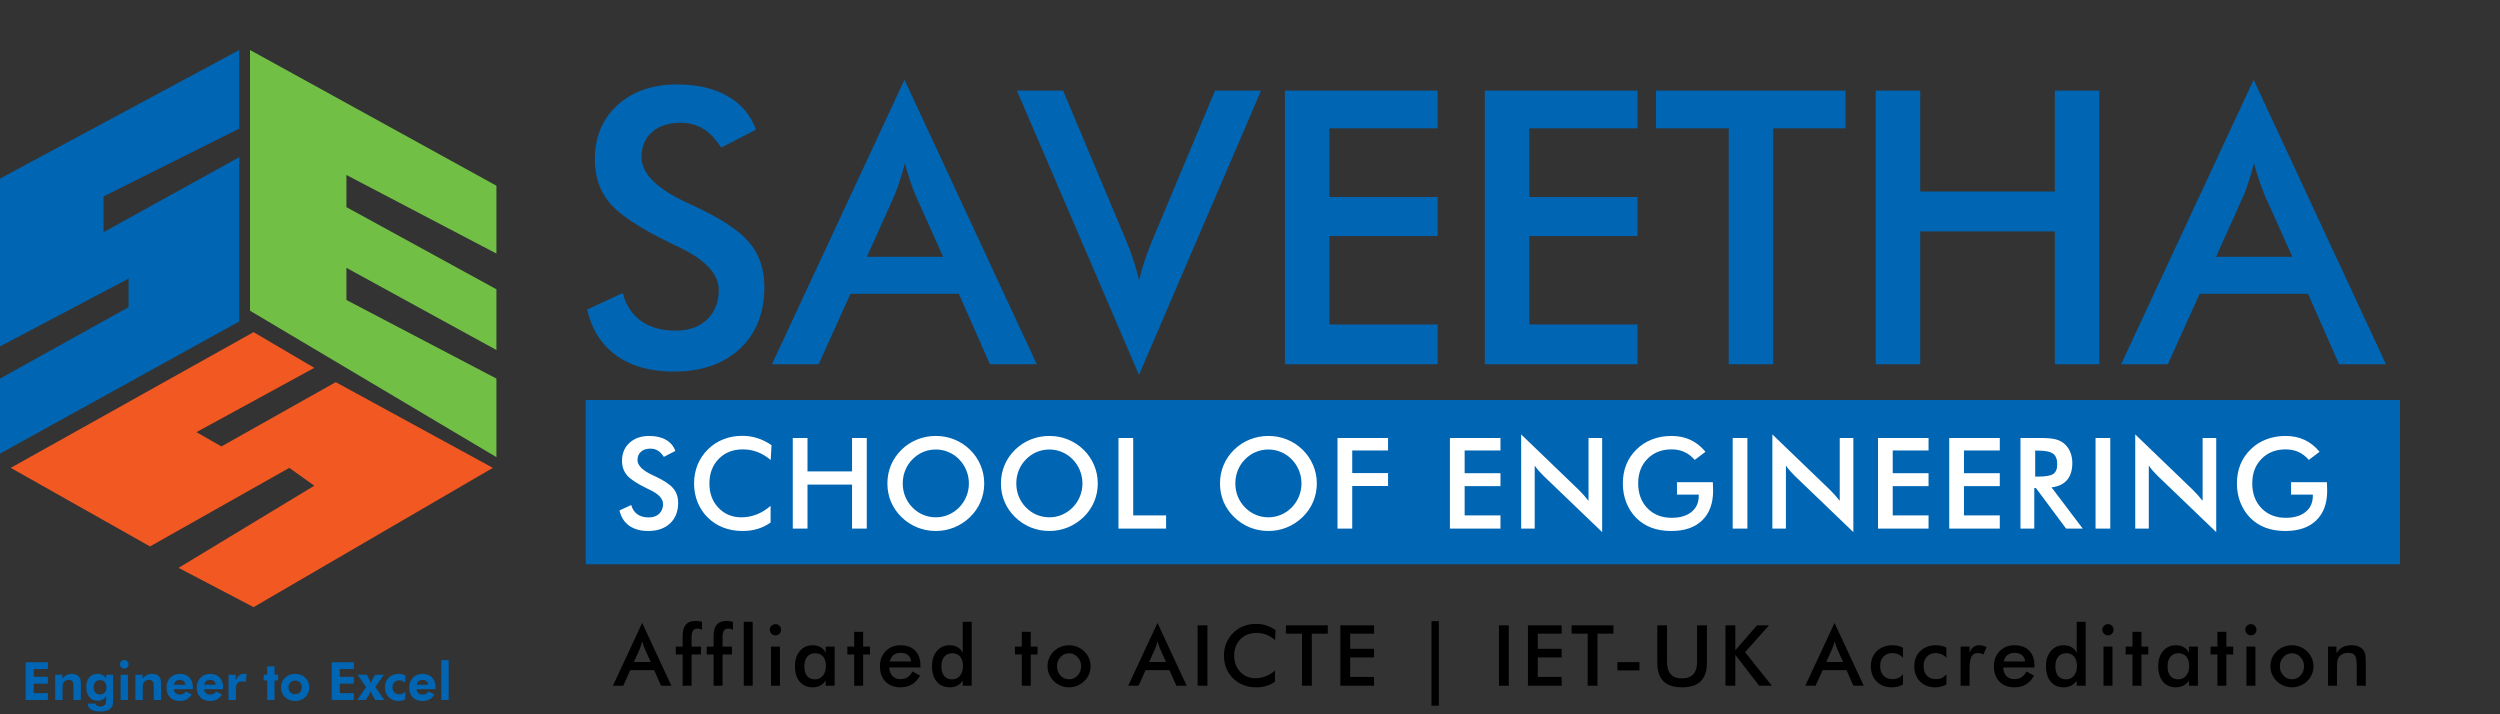 <svg width="350" height="100" viewBox="0 0 350 100" fill="none" xmlns="http://www.w3.org/2000/svg">
<rect x="0" y="0" width="350" height="100" fill="#333333" stroke="none"/>
<path d="M0 25L33.5 7V18L14.5 27.5V32.5L33.5 22V45L0 63.5V53L18 43V39L0 48.5V25Z" fill="#0065B3"/>
<path d="M35 43.5V7L69.5 26V35.5L48.5 24.5V29L69.5 40.5V49L48.5 37.5V42L69.5 53V64L35 43.5Z" fill="#71BF45"/>
<path d="M44 51.5L35.5 46.5L1.5 65.5L21 76.5L40.5 65.5L44 68L25 79.5L35.5 85L69 65.5L47 53.5L31 62.5L27.5 60.5L44 51.5Z" fill="#F25822"/>
<path d="M82.198 43.332L87.171 41.029C87.642 42.738 88.506 44.047 89.762 44.954C91.018 45.844 92.624 46.289 94.578 46.289C96.427 46.289 97.893 45.774 98.975 44.745C100.074 43.715 100.623 42.337 100.623 40.61C100.623 38.359 98.757 36.352 95.023 34.59C94.499 34.328 94.098 34.137 93.819 34.014C89.596 31.956 86.778 30.097 85.365 28.44C83.969 26.765 83.272 24.723 83.272 22.316C83.272 19.192 84.327 16.663 86.438 14.726C88.567 12.789 91.35 11.821 94.787 11.821C97.614 11.821 99.978 12.37 101.88 13.47C103.782 14.551 105.099 16.113 105.832 18.154L100.964 20.667C100.196 19.463 99.35 18.582 98.425 18.023C97.518 17.465 96.471 17.186 95.284 17.186C93.609 17.186 92.275 17.622 91.28 18.494C90.303 19.367 89.814 20.536 89.814 22.002C89.814 24.305 91.978 26.451 96.305 28.44C96.637 28.597 96.898 28.719 97.09 28.806C100.876 30.551 103.476 32.261 104.889 33.936C106.303 35.593 107.009 37.67 107.009 40.165C107.009 43.794 105.867 46.682 103.581 48.828C101.295 50.956 98.207 52.021 94.316 52.021C91.053 52.021 88.375 51.27 86.281 49.77C84.205 48.269 82.844 46.123 82.198 43.332ZM121.365 35.951H132.043L128.118 27.21C127.891 26.651 127.655 26.015 127.411 25.299C127.167 24.566 126.922 23.755 126.678 22.865C126.469 23.703 126.242 24.488 125.998 25.221C125.771 25.936 125.535 26.599 125.291 27.21L121.365 35.951ZM138.586 51L134.242 41.133H119.062L114.613 51H108.07L126.626 11.166L145.155 51H138.586ZM159.459 52.492L142.369 12.684H148.833L157.417 33.098C157.923 34.285 158.342 35.384 158.674 36.396C159.005 37.391 159.267 38.342 159.459 39.249C159.686 38.289 159.974 37.295 160.323 36.265C160.671 35.236 161.082 34.18 161.553 33.098L170.111 12.684H176.549L159.459 52.492ZM179.887 51V12.684H201.269V17.971H186.115V27.576H201.269V33.046H186.115V45.425H201.269V51H179.887ZM207.878 51V12.684H229.26V17.971H214.107V27.576H229.26V33.046H214.107V45.425H229.26V51H207.878ZM248.249 17.971V51H242.02V17.971H231.839V12.684H258.377V17.971H248.249ZM262.604 51V12.684H268.833V26.817H287.677V12.684H293.906V51H287.677V32.392H268.833V51H262.604ZM310.251 35.951H320.929L317.003 27.21C316.776 26.651 316.541 26.015 316.296 25.299C316.052 24.566 315.808 23.755 315.564 22.865C315.354 23.703 315.127 24.488 314.883 25.221C314.656 25.936 314.421 26.599 314.177 27.21L310.251 35.951ZM327.472 51L323.127 41.133H307.948L303.498 51H296.955L315.511 11.166L334.041 51H327.472Z" fill="#0065B3"/>
<rect x="82" y="56" width="254" height="23" fill="#0065B3"/>
<path d="M86.728 71.462L88.373 70.7C88.529 71.266 88.815 71.699 89.231 71.999C89.647 72.294 90.178 72.441 90.825 72.441C91.437 72.441 91.922 72.271 92.28 71.93C92.644 71.589 92.825 71.133 92.825 70.561C92.825 69.816 92.207 69.152 90.972 68.569C90.799 68.483 90.666 68.419 90.573 68.379C89.176 67.697 88.243 67.082 87.776 66.534C87.314 65.979 87.083 65.304 87.083 64.507C87.083 63.473 87.432 62.636 88.131 61.995C88.835 61.354 89.756 61.033 90.894 61.033C91.829 61.033 92.612 61.215 93.241 61.579C93.871 61.937 94.307 62.454 94.549 63.13L92.938 63.961C92.684 63.563 92.404 63.271 92.098 63.086C91.798 62.901 91.451 62.809 91.058 62.809C90.504 62.809 90.062 62.953 89.733 63.242C89.41 63.531 89.248 63.918 89.248 64.403C89.248 65.165 89.964 65.875 91.396 66.534C91.506 66.586 91.593 66.626 91.656 66.655C92.909 67.232 93.769 67.798 94.237 68.353C94.705 68.901 94.939 69.588 94.939 70.414C94.939 71.615 94.561 72.571 93.804 73.281C93.048 73.986 92.026 74.338 90.738 74.338C89.658 74.338 88.772 74.09 88.079 73.593C87.392 73.096 86.941 72.386 86.728 71.462ZM107.901 64.403C107.317 63.906 106.699 63.534 106.047 63.285C105.4 63.037 104.719 62.913 104.003 62.913C102.617 62.913 101.488 63.358 100.616 64.247C99.75 65.136 99.317 66.288 99.317 67.703C99.317 69.072 99.738 70.2 100.581 71.09C101.43 71.979 102.499 72.424 103.786 72.424C104.537 72.424 105.25 72.291 105.926 72.025C106.607 71.76 107.26 71.358 107.883 70.821V73.151C107.329 73.55 106.725 73.847 106.073 74.043C105.42 74.24 104.713 74.338 103.951 74.338C102.981 74.338 102.083 74.179 101.257 73.861C100.437 73.544 99.715 73.076 99.092 72.458C98.474 71.852 97.997 71.139 97.662 70.319C97.333 69.493 97.169 68.615 97.169 67.686C97.169 66.756 97.333 65.884 97.662 65.07C97.997 64.25 98.48 63.531 99.109 62.913C99.738 62.289 100.46 61.819 101.274 61.501C102.089 61.178 102.969 61.016 103.916 61.016C104.661 61.016 105.371 61.126 106.047 61.345C106.723 61.559 107.378 61.885 108.013 62.324L107.901 64.403ZM110.988 74V61.319H113.049V65.997H119.286V61.319H121.347V74H119.286V67.841H113.049V74H110.988ZM135.643 67.686C135.643 67.045 135.525 66.436 135.288 65.858C135.057 65.281 134.722 64.767 134.283 64.316C133.856 63.872 133.359 63.531 132.793 63.294C132.233 63.052 131.641 62.93 131.018 62.93C130.394 62.93 129.799 63.049 129.233 63.285C128.673 63.522 128.174 63.866 127.735 64.316C127.296 64.761 126.961 65.272 126.73 65.849C126.499 66.427 126.384 67.039 126.384 67.686C126.384 68.327 126.499 68.933 126.73 69.505C126.961 70.076 127.296 70.587 127.735 71.038C128.174 71.488 128.673 71.832 129.233 72.068C129.793 72.305 130.388 72.424 131.018 72.424C131.635 72.424 132.222 72.305 132.776 72.068C133.336 71.832 133.838 71.488 134.283 71.038C134.722 70.587 135.057 70.076 135.288 69.505C135.525 68.927 135.643 68.321 135.643 67.686ZM137.791 67.686C137.791 68.586 137.621 69.438 137.28 70.241C136.945 71.043 136.454 71.76 135.807 72.389C135.155 73.018 134.419 73.501 133.599 73.835C132.779 74.17 131.918 74.338 131.018 74.338C130.105 74.338 129.233 74.17 128.402 73.835C127.576 73.495 126.846 73.013 126.21 72.389C125.564 71.76 125.073 71.046 124.738 70.249C124.403 69.453 124.235 68.598 124.235 67.686C124.235 66.779 124.403 65.924 124.738 65.122C125.073 64.319 125.564 63.6 126.21 62.965C126.857 62.336 127.59 61.856 128.41 61.527C129.23 61.198 130.099 61.033 131.018 61.033C131.93 61.033 132.793 61.198 133.607 61.527C134.427 61.856 135.161 62.336 135.807 62.965C136.454 63.606 136.945 64.331 137.28 65.139C137.621 65.942 137.791 66.791 137.791 67.686ZM151.541 67.686C151.541 67.045 151.423 66.436 151.186 65.858C150.955 65.281 150.62 64.767 150.181 64.316C149.754 63.872 149.257 63.531 148.691 63.294C148.131 63.052 147.539 62.93 146.916 62.93C146.292 62.93 145.697 63.049 145.131 63.285C144.571 63.522 144.072 63.866 143.633 64.316C143.194 64.761 142.859 65.272 142.628 65.849C142.397 66.427 142.282 67.039 142.282 67.686C142.282 68.327 142.397 68.933 142.628 69.505C142.859 70.076 143.194 70.587 143.633 71.038C144.072 71.488 144.571 71.832 145.131 72.068C145.691 72.305 146.286 72.424 146.916 72.424C147.533 72.424 148.12 72.305 148.674 72.068C149.234 71.832 149.736 71.488 150.181 71.038C150.62 70.587 150.955 70.076 151.186 69.505C151.423 68.927 151.541 68.321 151.541 67.686ZM153.689 67.686C153.689 68.586 153.519 69.438 153.178 70.241C152.843 71.043 152.352 71.76 151.705 72.389C151.053 73.018 150.317 73.501 149.497 73.835C148.677 74.17 147.816 74.338 146.916 74.338C146.003 74.338 145.131 74.17 144.3 73.835C143.474 73.495 142.744 73.013 142.108 72.389C141.462 71.76 140.971 71.046 140.636 70.249C140.301 69.453 140.133 68.598 140.133 67.686C140.133 66.779 140.301 65.924 140.636 65.122C140.971 64.319 141.462 63.6 142.108 62.965C142.755 62.336 143.488 61.856 144.308 61.527C145.128 61.198 145.997 61.033 146.916 61.033C147.828 61.033 148.691 61.198 149.505 61.527C150.325 61.856 151.059 62.336 151.705 62.965C152.352 63.606 152.843 64.331 153.178 65.139C153.519 65.942 153.689 66.791 153.689 67.686ZM156.586 74V61.319H158.647V72.155H163.255V74H156.586ZM182.206 67.686C182.206 67.045 182.088 66.436 181.851 65.858C181.62 65.281 181.285 64.767 180.846 64.316C180.419 63.872 179.922 63.531 179.356 63.294C178.796 63.052 178.204 62.93 177.581 62.93C176.957 62.93 176.362 63.049 175.796 63.285C175.236 63.522 174.737 63.866 174.298 64.316C173.859 64.761 173.524 65.272 173.293 65.849C173.062 66.427 172.947 67.039 172.947 67.686C172.947 68.327 173.062 68.933 173.293 69.505C173.524 70.076 173.859 70.587 174.298 71.038C174.737 71.488 175.236 71.832 175.796 72.068C176.357 72.305 176.951 72.424 177.581 72.424C178.199 72.424 178.785 72.305 179.339 72.068C179.899 71.832 180.402 71.488 180.846 71.038C181.285 70.587 181.62 70.076 181.851 69.505C182.088 68.927 182.206 68.321 182.206 67.686ZM184.354 67.686C184.354 68.586 184.184 69.438 183.843 70.241C183.508 71.043 183.017 71.76 182.371 72.389C181.718 73.018 180.982 73.501 180.162 73.835C179.342 74.17 178.482 74.338 177.581 74.338C176.668 74.338 175.796 74.17 174.965 73.835C174.139 73.495 173.409 73.013 172.773 72.389C172.127 71.76 171.636 71.046 171.301 70.249C170.966 69.453 170.799 68.598 170.799 67.686C170.799 66.779 170.966 65.924 171.301 65.122C171.636 64.319 172.127 63.6 172.773 62.965C173.42 62.336 174.154 61.856 174.974 61.527C175.794 61.198 176.663 61.033 177.581 61.033C178.493 61.033 179.356 61.198 180.171 61.527C180.991 61.856 181.724 62.336 182.371 62.965C183.017 63.606 183.508 64.331 183.843 65.139C184.184 65.942 184.354 66.791 184.354 67.686ZM187.251 74V61.319H194.328V63.069H189.312V66.231H194.328V68.041H189.312V74H187.251ZM202.988 74V61.319H210.065V63.069H205.05V66.248H210.065V68.058H205.05V72.155H210.065V74H202.988ZM212.962 74V60.817L221.017 68.569C221.236 68.789 221.459 69.022 221.684 69.271C221.909 69.519 222.146 69.799 222.394 70.111V61.319H224.3V74.494L216.08 66.603C215.86 66.389 215.647 66.164 215.439 65.927C215.237 65.691 215.043 65.442 214.859 65.182V74H212.962ZM234.776 67.504H239.799C239.799 67.59 239.802 67.712 239.808 67.868C239.825 68.278 239.834 68.555 239.834 68.699C239.834 70.483 239.323 71.869 238.301 72.857C237.279 73.844 235.838 74.338 233.979 74.338C232.939 74.338 232.012 74.185 231.198 73.879C230.384 73.573 229.671 73.111 229.059 72.493C228.458 71.881 227.996 71.162 227.673 70.336C227.355 69.51 227.197 68.627 227.197 67.686C227.197 66.727 227.358 65.844 227.682 65.035C228.011 64.227 228.496 63.514 229.137 62.896C229.755 62.289 230.479 61.827 231.311 61.51C232.142 61.192 233.032 61.033 233.979 61.033C234.978 61.033 235.87 61.215 236.655 61.579C237.446 61.943 238.151 62.5 238.769 63.251L237.261 64.385C236.834 63.889 236.352 63.519 235.815 63.277C235.278 63.034 234.677 62.913 234.013 62.913C232.639 62.913 231.516 63.355 230.644 64.238C229.778 65.116 229.345 66.259 229.345 67.668C229.345 69.1 229.778 70.264 230.644 71.159C231.516 72.048 232.645 72.493 234.031 72.493C235.209 72.493 236.135 72.219 236.811 71.67C237.487 71.121 237.824 70.374 237.824 69.427V69.245H234.776V67.504ZM242.575 74V61.319H244.636V74H242.575ZM248.131 74V60.817L256.186 68.569C256.406 68.789 256.628 69.022 256.853 69.271C257.078 69.519 257.315 69.799 257.563 70.111V61.319H259.469V74.494L251.249 66.603C251.03 66.389 250.816 66.164 250.608 65.927C250.406 65.691 250.213 65.442 250.028 65.182V74H248.131ZM262.92 74V61.319H269.997V63.069H264.982V66.248H269.997V68.058H264.982V72.155H269.997V74H262.92ZM272.894 74V61.319H279.97V63.069H274.955V66.248H279.97V68.058H274.955V72.155H279.97V74H272.894ZM284.928 66.724H285.301C286.392 66.724 287.117 66.597 287.475 66.343C287.833 66.089 288.012 65.639 288.012 64.992C288.012 64.293 287.819 63.802 287.432 63.519C287.051 63.231 286.34 63.086 285.301 63.086H284.928V66.724ZM284.799 68.327V74H282.867V61.319H285.743C286.586 61.319 287.238 61.374 287.7 61.484C288.168 61.594 288.566 61.776 288.895 62.03C289.288 62.336 289.591 62.731 289.805 63.216C290.019 63.701 290.125 64.233 290.125 64.81C290.125 65.826 289.88 66.623 289.389 67.201C288.898 67.772 288.174 68.116 287.215 68.231L291.581 74H289.251L285.032 68.327H284.799ZM293.377 74V61.319H295.439V74H293.377ZM298.933 74V60.817L306.989 68.569C307.208 68.789 307.43 69.022 307.656 69.271C307.881 69.519 308.118 69.799 308.366 70.111V61.319H310.271V74.494L302.052 66.603C301.832 66.389 301.618 66.164 301.411 65.927C301.208 65.691 301.015 65.442 300.83 65.182V74H298.933ZM320.747 67.504H325.771C325.771 67.59 325.774 67.712 325.78 67.868C325.797 68.278 325.806 68.555 325.806 68.699C325.806 70.483 325.295 71.869 324.273 72.857C323.251 73.844 321.81 74.338 319.95 74.338C318.911 74.338 317.984 74.185 317.17 73.879C316.356 73.573 315.643 73.111 315.031 72.493C314.43 71.881 313.968 71.162 313.645 70.336C313.327 69.51 313.168 68.627 313.168 67.686C313.168 66.727 313.33 65.844 313.653 65.035C313.983 64.227 314.468 63.514 315.109 62.896C315.726 62.289 316.451 61.827 317.283 61.51C318.114 61.192 319.003 61.033 319.95 61.033C320.949 61.033 321.842 61.215 322.627 61.579C323.418 61.943 324.122 62.5 324.74 63.251L323.233 64.385C322.806 63.889 322.324 63.519 321.787 63.277C321.25 63.034 320.649 62.913 319.985 62.913C318.611 62.913 317.488 63.355 316.616 64.238C315.749 65.116 315.316 66.259 315.316 67.668C315.316 69.1 315.749 70.264 316.616 71.159C317.488 72.048 318.617 72.493 320.002 72.493C321.18 72.493 322.107 72.219 322.783 71.67C323.458 71.121 323.796 70.374 323.796 69.427V69.245H320.747V67.504Z" fill="white"/>
<path d="M88.743 92.68H91.099L90.233 90.751C90.183 90.628 90.131 90.487 90.077 90.329C90.023 90.168 89.97 89.989 89.916 89.793C89.87 89.977 89.819 90.15 89.766 90.312C89.716 90.47 89.663 90.616 89.61 90.751L88.743 92.68ZM92.543 96L91.585 93.823H88.235L87.254 96H85.81L89.904 87.211L93.992 96H92.543ZM95.568 96V91.623H94.61V90.526H95.568V89.059C95.568 88.332 95.718 87.794 96.019 87.448C96.323 87.102 96.792 86.928 97.428 86.928C97.562 86.928 97.701 86.938 97.843 86.957C97.986 86.976 98.13 87.007 98.276 87.05V88.181C98.176 88.124 98.074 88.081 97.97 88.054C97.87 88.024 97.768 88.008 97.664 88.008C97.364 88.008 97.148 88.1 97.018 88.285C96.887 88.47 96.821 88.782 96.821 89.221V90.526H98.138V91.623H96.821V96H95.568ZM99.904 96V91.623H98.945V90.526H99.904V89.059C99.904 88.332 100.054 87.794 100.355 87.448C100.659 87.102 101.128 86.928 101.763 86.928C101.898 86.928 102.037 86.938 102.179 86.957C102.322 86.976 102.466 87.007 102.612 87.05V88.181C102.512 88.124 102.41 88.081 102.306 88.054C102.206 88.024 102.104 88.008 102 88.008C101.7 88.008 101.484 88.1 101.353 88.285C101.223 88.47 101.157 88.782 101.157 89.221V90.526H102.474V91.623H101.157V96H99.904ZM104.125 96V87.05H105.378V96H104.125ZM107.773 88.158C107.773 87.947 107.85 87.764 108.004 87.61C108.162 87.456 108.349 87.379 108.564 87.379C108.788 87.379 108.972 87.454 109.119 87.604C109.269 87.75 109.344 87.935 109.344 88.158C109.344 88.382 109.269 88.57 109.119 88.724C108.969 88.874 108.784 88.949 108.564 88.949C108.349 88.949 108.162 88.872 108.004 88.718C107.85 88.561 107.773 88.374 107.773 88.158ZM107.941 96V90.526H109.194V96H107.941ZM116.85 96H115.597V95.29C115.374 95.605 115.112 95.84 114.812 95.994C114.515 96.148 114.175 96.225 113.79 96.225C113.016 96.225 112.406 95.962 111.959 95.434C111.516 94.903 111.295 94.177 111.295 93.257C111.295 92.383 111.522 91.679 111.976 91.144C112.431 90.605 113.024 90.335 113.755 90.335C114.202 90.335 114.583 90.43 114.898 90.618C115.218 90.803 115.451 91.07 115.597 91.421V90.526H116.85V96ZM115.632 93.246C115.632 92.68 115.499 92.239 115.233 91.923C114.971 91.608 114.604 91.45 114.13 91.45C113.657 91.45 113.283 91.613 113.01 91.941C112.741 92.264 112.606 92.714 112.606 93.292C112.606 93.873 112.737 94.322 112.998 94.637C113.26 94.953 113.63 95.111 114.107 95.111C114.558 95.111 114.923 94.939 115.204 94.597C115.489 94.254 115.632 93.804 115.632 93.246ZM119.586 96V91.623H118.628V90.526H119.586V88.453H120.84V90.526H121.798V91.623H120.84V96H119.586ZM128.865 93.448H124.488C124.519 93.96 124.671 94.36 124.944 94.649C125.218 94.934 125.582 95.076 126.036 95.076C126.44 95.076 126.777 94.991 127.046 94.822C127.316 94.653 127.551 94.379 127.751 94.002L128.808 94.591C128.5 95.141 128.118 95.552 127.664 95.821C127.21 96.091 126.677 96.225 126.065 96.225C125.187 96.225 124.488 95.958 123.969 95.423C123.449 94.888 123.189 94.173 123.189 93.28C123.189 92.422 123.457 91.717 123.992 91.167C124.531 90.612 125.222 90.335 126.065 90.335C126.946 90.335 127.633 90.587 128.126 91.092C128.619 91.596 128.865 92.302 128.865 93.211V93.448ZM127.566 92.605C127.516 92.212 127.366 91.914 127.116 91.71C126.865 91.502 126.523 91.398 126.088 91.398C125.676 91.398 125.345 91.498 125.095 91.698C124.844 91.898 124.669 92.2 124.569 92.605H127.566ZM134.818 93.246C134.818 92.68 134.685 92.239 134.42 91.923C134.158 91.608 133.79 91.45 133.317 91.45C132.843 91.45 132.47 91.613 132.196 91.941C131.927 92.264 131.792 92.714 131.792 93.292C131.792 93.873 131.923 94.322 132.185 94.637C132.447 94.953 132.816 95.111 133.294 95.111C133.748 95.111 134.116 94.941 134.397 94.603C134.678 94.26 134.818 93.808 134.818 93.246ZM134.783 87.05H136.037V96H134.783V95.29C134.56 95.605 134.298 95.84 133.998 95.994C133.702 96.148 133.361 96.225 132.976 96.225C132.202 96.225 131.592 95.962 131.146 95.434C130.703 94.903 130.481 94.177 130.481 93.257C130.481 92.383 130.709 91.679 131.163 91.144C131.617 90.605 132.21 90.335 132.941 90.335C133.388 90.335 133.769 90.43 134.085 90.618C134.404 90.803 134.637 91.07 134.783 91.421V87.05ZM143.051 96V91.623H142.093V90.526H143.051V88.453H144.304V90.526H145.263V91.623H144.304V96H143.051ZM151.36 93.28C151.36 92.772 151.196 92.343 150.869 91.993C150.542 91.638 150.141 91.461 149.668 91.461C149.198 91.461 148.798 91.638 148.467 91.993C148.14 92.343 147.976 92.772 147.976 93.28C147.976 93.788 148.14 94.219 148.467 94.574C148.798 94.924 149.198 95.099 149.668 95.099C150.138 95.099 150.536 94.924 150.863 94.574C151.194 94.219 151.36 93.788 151.36 93.28ZM146.654 93.269C146.654 92.868 146.729 92.491 146.879 92.137C147.033 91.779 147.252 91.461 147.537 91.184C147.818 90.911 148.142 90.701 148.507 90.555C148.873 90.408 149.256 90.335 149.656 90.335C150.068 90.335 150.455 90.408 150.817 90.555C151.183 90.701 151.51 90.917 151.799 91.201C152.087 91.482 152.307 91.8 152.457 92.154C152.607 92.508 152.682 92.88 152.682 93.269C152.682 93.673 152.607 94.052 152.457 94.406C152.311 94.76 152.095 95.074 151.81 95.347C151.51 95.636 151.177 95.854 150.811 96C150.446 96.15 150.061 96.225 149.656 96.225C149.26 96.225 148.879 96.15 148.513 96C148.147 95.854 147.822 95.64 147.537 95.359C147.248 95.074 147.029 94.755 146.879 94.4C146.729 94.046 146.654 93.669 146.654 93.269ZM160.886 92.68H163.242L162.376 90.751C162.326 90.628 162.274 90.487 162.22 90.329C162.166 90.168 162.112 89.989 162.059 89.793C162.012 89.977 161.962 90.15 161.908 90.312C161.858 90.47 161.806 90.616 161.752 90.751L160.886 92.68ZM164.686 96L163.727 93.823H160.378L159.396 96H157.953L162.047 87.211L166.135 96H164.686ZM167.665 96V87.546H169.039V96H167.665ZM178.509 89.602C178.12 89.271 177.708 89.022 177.273 88.857C176.842 88.692 176.387 88.609 175.91 88.609C174.986 88.609 174.234 88.905 173.652 89.498C173.075 90.091 172.786 90.859 172.786 91.802C172.786 92.714 173.067 93.467 173.629 94.06C174.195 94.653 174.907 94.949 175.766 94.949C176.266 94.949 176.742 94.861 177.192 94.683C177.646 94.506 178.081 94.239 178.497 93.881V95.434C178.127 95.7 177.725 95.898 177.29 96.029C176.855 96.16 176.384 96.225 175.875 96.225C175.229 96.225 174.63 96.119 174.08 95.908C173.533 95.696 173.052 95.384 172.636 94.972C172.224 94.568 171.906 94.093 171.683 93.546C171.464 92.995 171.354 92.41 171.354 91.79C171.354 91.171 171.464 90.589 171.683 90.046C171.906 89.5 172.228 89.021 172.647 88.609C173.067 88.193 173.548 87.879 174.091 87.668C174.634 87.452 175.221 87.344 175.852 87.344C176.349 87.344 176.822 87.417 177.273 87.564C177.723 87.706 178.16 87.924 178.584 88.216L178.509 89.602ZM183.653 88.713V96H182.279V88.713H180.032V87.546H185.888V88.713H183.653ZM187.648 96V87.546H192.366V88.713H189.022V90.832H192.366V92.039H189.022V94.77H192.366V96H187.648ZM200.408 86.963H201.436V98.789H200.408V86.963ZM209.854 96V87.546H211.228V96H209.854ZM213.913 96V87.546H218.63V88.713H215.287V90.832H218.63V92.039H215.287V94.77H218.63V96H213.913ZM223.648 88.713V96H222.273V88.713H220.027V87.546H225.882V88.713H223.648ZM226.436 92.703H229.525V93.858H226.436V92.703ZM232.025 87.546H233.382V92.68C233.382 93.442 233.557 94.016 233.908 94.4C234.262 94.782 234.789 94.972 235.49 94.972C236.187 94.972 236.71 94.782 237.06 94.4C237.415 94.016 237.592 93.442 237.592 92.68V87.546H238.966V92.807C238.966 93.95 238.677 94.807 238.1 95.376C237.522 95.942 236.652 96.225 235.49 96.225C234.327 96.225 233.459 95.942 232.885 95.376C232.312 94.811 232.025 93.954 232.025 92.807V87.546ZM241.57 96V87.546H242.944V91.046L245.981 87.546H247.662L244.312 91.305L248.06 96H246.287L242.944 91.681V96H241.57ZM255.675 92.68H258.031L257.165 90.751C257.115 90.628 257.063 90.487 257.009 90.329C256.955 90.168 256.901 89.989 256.847 89.793C256.801 89.977 256.751 90.15 256.697 90.312C256.647 90.47 256.595 90.616 256.541 90.751L255.675 92.68ZM259.475 96L258.516 93.823H255.167L254.185 96H252.742L256.836 87.211L260.924 96H259.475ZM266.415 92.085C266.222 91.873 265.997 91.712 265.739 91.6C265.485 91.488 265.21 91.432 264.914 91.432C264.402 91.432 263.992 91.598 263.684 91.929C263.376 92.26 263.222 92.699 263.222 93.246C263.222 93.815 263.376 94.264 263.684 94.591C263.995 94.914 264.425 95.076 264.971 95.076C265.275 95.076 265.547 95.02 265.786 94.909C266.024 94.793 266.234 94.62 266.415 94.389V95.832C266.184 95.963 265.936 96.062 265.67 96.127C265.408 96.192 265.129 96.225 264.833 96.225C263.974 96.225 263.274 95.952 262.731 95.405C262.192 94.859 261.922 94.15 261.922 93.28C261.922 92.399 262.202 91.688 262.76 91.15C263.322 90.607 264.055 90.335 264.96 90.335C265.245 90.335 265.506 90.364 265.745 90.422C265.984 90.476 266.207 90.561 266.415 90.676V92.085ZM272.495 92.085C272.302 91.873 272.077 91.712 271.819 91.6C271.565 91.488 271.29 91.432 270.993 91.432C270.481 91.432 270.071 91.598 269.763 91.929C269.455 92.26 269.301 92.699 269.301 93.246C269.301 93.815 269.455 94.264 269.763 94.591C270.075 94.914 270.505 95.076 271.051 95.076C271.355 95.076 271.627 95.02 271.865 94.909C272.104 94.793 272.314 94.62 272.495 94.389V95.832C272.264 95.963 272.015 96.062 271.75 96.127C271.488 96.192 271.209 96.225 270.913 96.225C270.054 96.225 269.353 95.952 268.811 95.405C268.272 94.859 268.002 94.15 268.002 93.28C268.002 92.399 268.281 91.688 268.84 91.15C269.402 90.607 270.135 90.335 271.04 90.335C271.324 90.335 271.586 90.364 271.825 90.422C272.064 90.476 272.287 90.561 272.495 90.676V92.085ZM275.739 91.398C275.874 91.036 276.051 90.768 276.271 90.595C276.494 90.422 276.769 90.335 277.096 90.335C277.273 90.335 277.447 90.356 277.616 90.399C277.789 90.441 277.959 90.503 278.124 90.584L277.674 91.646C277.566 91.569 277.449 91.513 277.322 91.479C277.198 91.44 277.06 91.421 276.906 91.421C276.49 91.421 276.192 91.588 276.011 91.923C275.83 92.254 275.739 92.812 275.739 93.598V96H274.486V90.514H275.739V91.398ZM284.822 93.448H280.445C280.476 93.96 280.628 94.36 280.901 94.649C281.174 94.934 281.538 95.076 281.992 95.076C282.397 95.076 282.733 94.991 283.003 94.822C283.272 94.653 283.507 94.379 283.707 94.002L284.764 94.591C284.456 95.141 284.075 95.552 283.621 95.821C283.166 96.091 282.633 96.225 282.021 96.225C281.144 96.225 280.445 95.958 279.925 95.423C279.405 94.888 279.146 94.173 279.146 93.28C279.146 92.422 279.413 91.717 279.948 91.167C280.487 90.612 281.178 90.335 282.021 90.335C282.903 90.335 283.59 90.587 284.083 91.092C284.575 91.596 284.822 92.302 284.822 93.211V93.448ZM283.523 92.605C283.473 92.212 283.322 91.914 283.072 91.71C282.822 91.502 282.479 91.398 282.044 91.398C281.632 91.398 281.301 91.498 281.051 91.698C280.801 91.898 280.626 92.2 280.526 92.605H283.523ZM290.775 93.246C290.775 92.68 290.642 92.239 290.376 91.923C290.114 91.608 289.747 91.45 289.273 91.45C288.8 91.45 288.426 91.613 288.153 91.941C287.884 92.264 287.749 92.714 287.749 93.292C287.749 93.873 287.88 94.322 288.141 94.637C288.403 94.953 288.773 95.111 289.25 95.111C289.704 95.111 290.072 94.941 290.353 94.603C290.634 94.26 290.775 93.808 290.775 93.246ZM290.74 87.05H291.993V96H290.74V95.29C290.517 95.605 290.255 95.84 289.955 95.994C289.658 96.148 289.318 96.225 288.933 96.225C288.159 96.225 287.549 95.962 287.102 95.434C286.659 94.903 286.438 94.177 286.438 93.257C286.438 92.383 286.665 91.679 287.119 91.144C287.574 90.605 288.166 90.335 288.898 90.335C289.344 90.335 289.726 90.43 290.041 90.618C290.361 90.803 290.594 91.07 290.74 91.421V87.05ZM294.325 88.158C294.325 87.947 294.402 87.764 294.556 87.61C294.714 87.456 294.901 87.379 295.116 87.379C295.34 87.379 295.524 87.454 295.671 87.604C295.821 87.75 295.896 87.935 295.896 88.158C295.896 88.382 295.821 88.57 295.671 88.724C295.521 88.874 295.336 88.949 295.116 88.949C294.901 88.949 294.714 88.872 294.556 88.718C294.402 88.561 294.325 88.374 294.325 88.158ZM294.493 96V90.526H295.746V96H294.493ZM298.546 96V91.623H297.587V90.526H298.546V88.453H299.799V90.526H300.757V91.623H299.799V96H298.546ZM307.703 96H306.45V95.29C306.227 95.605 305.965 95.84 305.665 95.994C305.368 96.148 305.028 96.225 304.643 96.225C303.869 96.225 303.259 95.962 302.812 95.434C302.37 94.903 302.148 94.177 302.148 93.257C302.148 92.383 302.375 91.679 302.83 91.144C303.284 90.605 303.877 90.335 304.608 90.335C305.055 90.335 305.436 90.43 305.751 90.618C306.071 90.803 306.304 91.07 306.45 91.421V90.526H307.703V96ZM306.485 93.246C306.485 92.68 306.352 92.239 306.086 91.923C305.825 91.608 305.457 91.45 304.983 91.45C304.51 91.45 304.137 91.613 303.863 91.941C303.594 92.264 303.459 92.714 303.459 93.292C303.459 93.873 303.59 94.322 303.852 94.637C304.113 94.953 304.483 95.111 304.96 95.111C305.411 95.111 305.777 94.939 306.058 94.597C306.342 94.254 306.485 93.804 306.485 93.246ZM310.44 96V91.623H309.481V90.526H310.44V88.453H311.693V90.526H312.651V91.623H311.693V96H310.44ZM314.337 88.158C314.337 87.947 314.414 87.764 314.568 87.61C314.726 87.456 314.912 87.379 315.128 87.379C315.351 87.379 315.536 87.454 315.682 87.604C315.832 87.75 315.907 87.935 315.907 88.158C315.907 88.382 315.832 88.57 315.682 88.724C315.532 88.874 315.347 88.949 315.128 88.949C314.912 88.949 314.726 88.872 314.568 88.718C314.414 88.561 314.337 88.374 314.337 88.158ZM314.504 96V90.526H315.757V96H314.504ZM322.565 93.28C322.565 92.772 322.401 92.343 322.074 91.993C321.747 91.638 321.346 91.461 320.873 91.461C320.403 91.461 320.003 91.638 319.672 91.993C319.344 92.343 319.181 92.772 319.181 93.28C319.181 93.788 319.344 94.219 319.672 94.574C320.003 94.924 320.403 95.099 320.873 95.099C321.342 95.099 321.741 94.924 322.068 94.574C322.399 94.219 322.565 93.788 322.565 93.28ZM317.858 93.269C317.858 92.868 317.934 92.491 318.084 92.137C318.238 91.779 318.457 91.461 318.742 91.184C319.023 90.911 319.346 90.701 319.712 90.555C320.078 90.408 320.461 90.335 320.861 90.335C321.273 90.335 321.66 90.408 322.022 90.555C322.388 90.701 322.715 90.917 323.003 91.201C323.292 91.482 323.512 91.8 323.662 92.154C323.812 92.508 323.887 92.88 323.887 93.269C323.887 93.673 323.812 94.052 323.662 94.406C323.515 94.76 323.3 95.074 323.015 95.347C322.715 95.636 322.382 95.854 322.016 96C321.65 96.15 321.265 96.225 320.861 96.225C320.465 96.225 320.084 96.15 319.718 96C319.352 95.854 319.027 95.64 318.742 95.359C318.453 95.074 318.234 94.755 318.084 94.4C317.934 94.046 317.858 93.669 317.858 93.269ZM325.925 96V90.526H327.103V91.421C327.353 91.044 327.647 90.768 327.986 90.595C328.325 90.422 328.737 90.335 329.222 90.335C329.63 90.335 329.976 90.401 330.261 90.532C330.55 90.659 330.775 90.849 330.937 91.103C331.033 91.253 331.102 91.429 331.145 91.629C331.187 91.829 331.208 92.179 331.208 92.68V96H329.944V93.188C329.944 92.468 329.855 91.991 329.678 91.756C329.505 91.517 329.195 91.398 328.748 91.398C328.456 91.398 328.194 91.452 327.963 91.559C327.736 91.667 327.557 91.819 327.426 92.016C327.334 92.147 327.268 92.316 327.23 92.524C327.195 92.728 327.178 93.055 327.178 93.505V96H325.925Z" fill="black"/>
<path d="M3.592 98V92.716H6.703V93.669H4.722V94.755H6.703V95.716H4.722V97.04H6.703V98H3.592ZM7.724 98V94.46H8.731V95.015C8.916 94.784 9.115 94.615 9.327 94.507C9.541 94.396 9.778 94.34 10.038 94.34C10.312 94.34 10.542 94.387 10.727 94.481C10.915 94.573 11.063 94.713 11.171 94.903C11.224 95.002 11.261 95.114 11.283 95.239C11.307 95.362 11.319 95.555 11.319 95.82V95.932V98H10.29V96.25C10.29 95.814 10.24 95.527 10.139 95.387C10.038 95.248 9.864 95.178 9.619 95.178C9.477 95.178 9.346 95.208 9.226 95.268C9.108 95.326 9.009 95.409 8.93 95.517C8.867 95.601 8.821 95.697 8.793 95.806C8.766 95.914 8.753 96.079 8.753 96.3V96.441V98H7.724ZM15.834 97.942C15.834 98.315 15.811 98.577 15.765 98.729C15.722 98.881 15.646 99.012 15.538 99.122C15.384 99.288 15.187 99.411 14.946 99.49C14.705 99.57 14.413 99.61 14.069 99.61C13.494 99.61 13.057 99.518 12.759 99.335C12.46 99.153 12.298 98.875 12.272 98.502H13.401C13.418 98.639 13.481 98.74 13.589 98.805C13.697 98.87 13.857 98.902 14.069 98.902C14.348 98.902 14.549 98.83 14.672 98.686C14.797 98.541 14.859 98.301 14.859 97.964V97.459C14.722 97.678 14.556 97.84 14.361 97.946C14.169 98.052 13.94 98.105 13.675 98.105C13.19 98.105 12.801 97.935 12.51 97.596C12.219 97.254 12.073 96.795 12.073 96.217C12.073 95.63 12.215 95.171 12.499 94.838C12.783 94.507 13.175 94.34 13.675 94.34C13.933 94.34 14.162 94.401 14.361 94.521C14.563 94.639 14.732 94.813 14.867 95.044V94.46H15.834V97.942ZM14.903 96.224C14.903 95.912 14.823 95.665 14.664 95.484C14.506 95.304 14.289 95.214 14.015 95.214C13.733 95.214 13.513 95.304 13.354 95.484C13.195 95.662 13.116 95.909 13.116 96.224C13.116 96.54 13.194 96.785 13.351 96.961C13.507 97.136 13.726 97.224 14.008 97.224C14.289 97.224 14.508 97.136 14.664 96.961C14.823 96.785 14.903 96.54 14.903 96.224ZM16.797 93.005C16.797 92.841 16.856 92.701 16.974 92.583C17.092 92.465 17.233 92.406 17.396 92.406C17.562 92.406 17.704 92.465 17.822 92.583C17.943 92.698 18.003 92.839 18.003 93.005C18.003 93.171 17.943 93.313 17.822 93.431C17.704 93.549 17.562 93.608 17.396 93.608C17.233 93.608 17.092 93.548 16.974 93.427C16.856 93.307 16.797 93.166 16.797 93.005ZM16.888 98V94.46H17.913V98H16.888ZM18.956 98V94.46H19.962V95.015C20.148 94.784 20.346 94.615 20.558 94.507C20.772 94.396 21.009 94.34 21.269 94.34C21.543 94.34 21.773 94.387 21.958 94.481C22.146 94.573 22.294 94.713 22.402 94.903C22.455 95.002 22.492 95.114 22.514 95.239C22.538 95.362 22.55 95.555 22.55 95.82V95.932V98H21.522V96.25C21.522 95.814 21.471 95.527 21.37 95.387C21.269 95.248 21.096 95.178 20.85 95.178C20.708 95.178 20.577 95.208 20.457 95.268C20.339 95.326 20.24 95.409 20.161 95.517C20.098 95.601 20.053 95.697 20.024 95.806C19.997 95.914 19.984 96.079 19.984 96.3V96.441V98H18.956ZM25.964 95.864C25.935 95.64 25.854 95.471 25.719 95.358C25.587 95.243 25.405 95.185 25.174 95.185C24.943 95.185 24.758 95.243 24.618 95.358C24.481 95.471 24.393 95.64 24.355 95.864H25.964ZM26.982 96.484H24.322C24.363 96.739 24.456 96.93 24.6 97.058C24.744 97.183 24.941 97.246 25.188 97.246C25.376 97.246 25.537 97.21 25.672 97.137C25.809 97.065 25.923 96.956 26.015 96.809L26.845 97.224C26.652 97.534 26.419 97.765 26.145 97.917C25.87 98.066 25.544 98.141 25.167 98.141C24.594 98.141 24.14 97.97 23.806 97.628C23.472 97.287 23.304 96.827 23.304 96.25C23.304 95.694 23.479 95.237 23.828 94.878C24.179 94.52 24.628 94.34 25.174 94.34C25.737 94.34 26.182 94.509 26.509 94.846C26.837 95.18 27 95.637 27 96.217C27 96.248 26.999 96.283 26.997 96.322C26.994 96.358 26.989 96.412 26.982 96.484ZM30.201 95.864C30.172 95.64 30.091 95.471 29.956 95.358C29.824 95.243 29.642 95.185 29.411 95.185C29.18 95.185 28.995 95.243 28.855 95.358C28.718 95.471 28.63 95.64 28.592 95.864H30.201ZM31.219 96.484H28.559C28.6 96.739 28.693 96.93 28.837 97.058C28.981 97.183 29.177 97.246 29.425 97.246C29.613 97.246 29.774 97.21 29.909 97.137C30.046 97.065 30.16 96.956 30.252 96.809L31.082 97.224C30.889 97.534 30.656 97.765 30.382 97.917C30.108 98.066 29.782 98.141 29.404 98.141C28.831 98.141 28.378 97.97 28.043 97.628C27.709 97.287 27.541 96.827 27.541 96.25C27.541 95.694 27.716 95.237 28.065 94.878C28.416 94.52 28.865 94.34 29.411 94.34C29.974 94.34 30.419 94.509 30.746 94.846C31.073 95.18 31.237 95.637 31.237 96.217C31.237 96.248 31.236 96.283 31.233 96.322C31.231 96.358 31.226 96.412 31.219 96.484ZM32.991 95.369C33.094 95.025 33.242 94.767 33.435 94.597C33.63 94.426 33.87 94.34 34.157 94.34C34.222 94.34 34.329 94.353 34.478 94.376C34.507 94.381 34.529 94.385 34.543 94.387L34.388 95.492C34.311 95.46 34.233 95.438 34.153 95.423C34.076 95.406 33.994 95.398 33.908 95.398C33.595 95.398 33.37 95.478 33.233 95.64C33.096 95.799 33.027 96.066 33.027 96.441V98H31.999V94.46H33.013L32.991 95.369ZM37.408 98V95.264H36.914V94.46H37.408V93.283H38.437V94.46H38.932V95.264H38.437V98H37.408ZM42.248 96.235C42.248 95.947 42.164 95.717 41.996 95.546C41.827 95.373 41.601 95.286 41.317 95.286C41.033 95.286 40.808 95.371 40.642 95.542C40.476 95.713 40.393 95.944 40.393 96.235C40.393 96.524 40.476 96.755 40.642 96.928C40.808 97.101 41.033 97.188 41.317 97.188C41.599 97.188 41.824 97.101 41.992 96.928C42.163 96.755 42.248 96.524 42.248 96.235ZM43.295 96.242C43.295 96.786 43.108 97.239 42.736 97.599C42.365 97.96 41.895 98.141 41.324 98.141C40.749 98.141 40.275 97.96 39.902 97.599C39.529 97.239 39.343 96.786 39.343 96.242C39.343 95.701 39.531 95.249 39.906 94.885C40.281 94.522 40.754 94.34 41.324 94.34C41.897 94.34 42.369 94.52 42.739 94.878C43.11 95.237 43.295 95.691 43.295 96.242ZM46.438 98V92.716H49.549V93.669H47.568V94.755H49.549V95.716H47.568V97.04H49.549V98H46.438ZM51.22 98H50.004L51.26 96.203L50.069 94.46H51.354L51.704 95.116C51.747 95.201 51.786 95.287 51.819 95.376C51.855 95.465 51.888 95.559 51.917 95.658C51.943 95.566 51.976 95.476 52.014 95.387C52.053 95.296 52.1 95.203 52.155 95.109L52.53 94.46H53.75L52.538 96.181L53.815 98H52.538L52.123 97.275C52.075 97.183 52.031 97.093 51.993 97.004C51.957 96.912 51.926 96.821 51.902 96.73C51.878 96.823 51.847 96.915 51.809 97.004C51.77 97.091 51.72 97.183 51.657 97.282L51.22 98ZM56.731 97.895C56.592 97.98 56.445 98.041 56.291 98.079C56.137 98.12 55.969 98.141 55.786 98.141C55.228 98.141 54.773 97.964 54.422 97.61C54.07 97.254 53.895 96.792 53.895 96.224C53.895 95.669 54.072 95.216 54.425 94.867C54.779 94.516 55.237 94.34 55.8 94.34C55.988 94.34 56.156 94.359 56.306 94.395C56.455 94.431 56.597 94.487 56.731 94.564L56.724 95.596C56.616 95.486 56.491 95.4 56.349 95.34C56.207 95.28 56.056 95.25 55.898 95.25C55.609 95.25 55.378 95.339 55.205 95.517C55.032 95.693 54.945 95.926 54.945 96.217C54.945 96.516 55.033 96.754 55.208 96.932C55.386 97.107 55.626 97.195 55.926 97.195C56.093 97.195 56.239 97.165 56.367 97.105C56.497 97.045 56.616 96.951 56.724 96.823L56.731 97.895ZM59.947 95.864C59.918 95.64 59.836 95.471 59.702 95.358C59.569 95.243 59.388 95.185 59.157 95.185C58.926 95.185 58.74 95.243 58.601 95.358C58.464 95.471 58.376 95.64 58.337 95.864H59.947ZM60.965 96.484H58.305C58.346 96.739 58.438 96.93 58.583 97.058C58.727 97.183 58.923 97.246 59.171 97.246C59.359 97.246 59.52 97.21 59.655 97.137C59.792 97.065 59.906 96.956 59.998 96.809L60.828 97.224C60.635 97.534 60.402 97.765 60.127 97.917C59.853 98.066 59.527 98.141 59.149 98.141C58.577 98.141 58.123 97.97 57.789 97.628C57.454 97.287 57.287 96.827 57.287 96.25C57.287 95.694 57.462 95.237 57.81 94.878C58.162 94.52 58.61 94.34 59.157 94.34C59.72 94.34 60.165 94.509 60.492 94.846C60.819 95.18 60.983 95.637 60.983 96.217C60.983 96.248 60.982 96.283 60.979 96.322C60.977 96.358 60.972 96.412 60.965 96.484ZM61.784 98V92.406H62.809V98H61.784Z" fill="#0065B3"/>
</svg>
